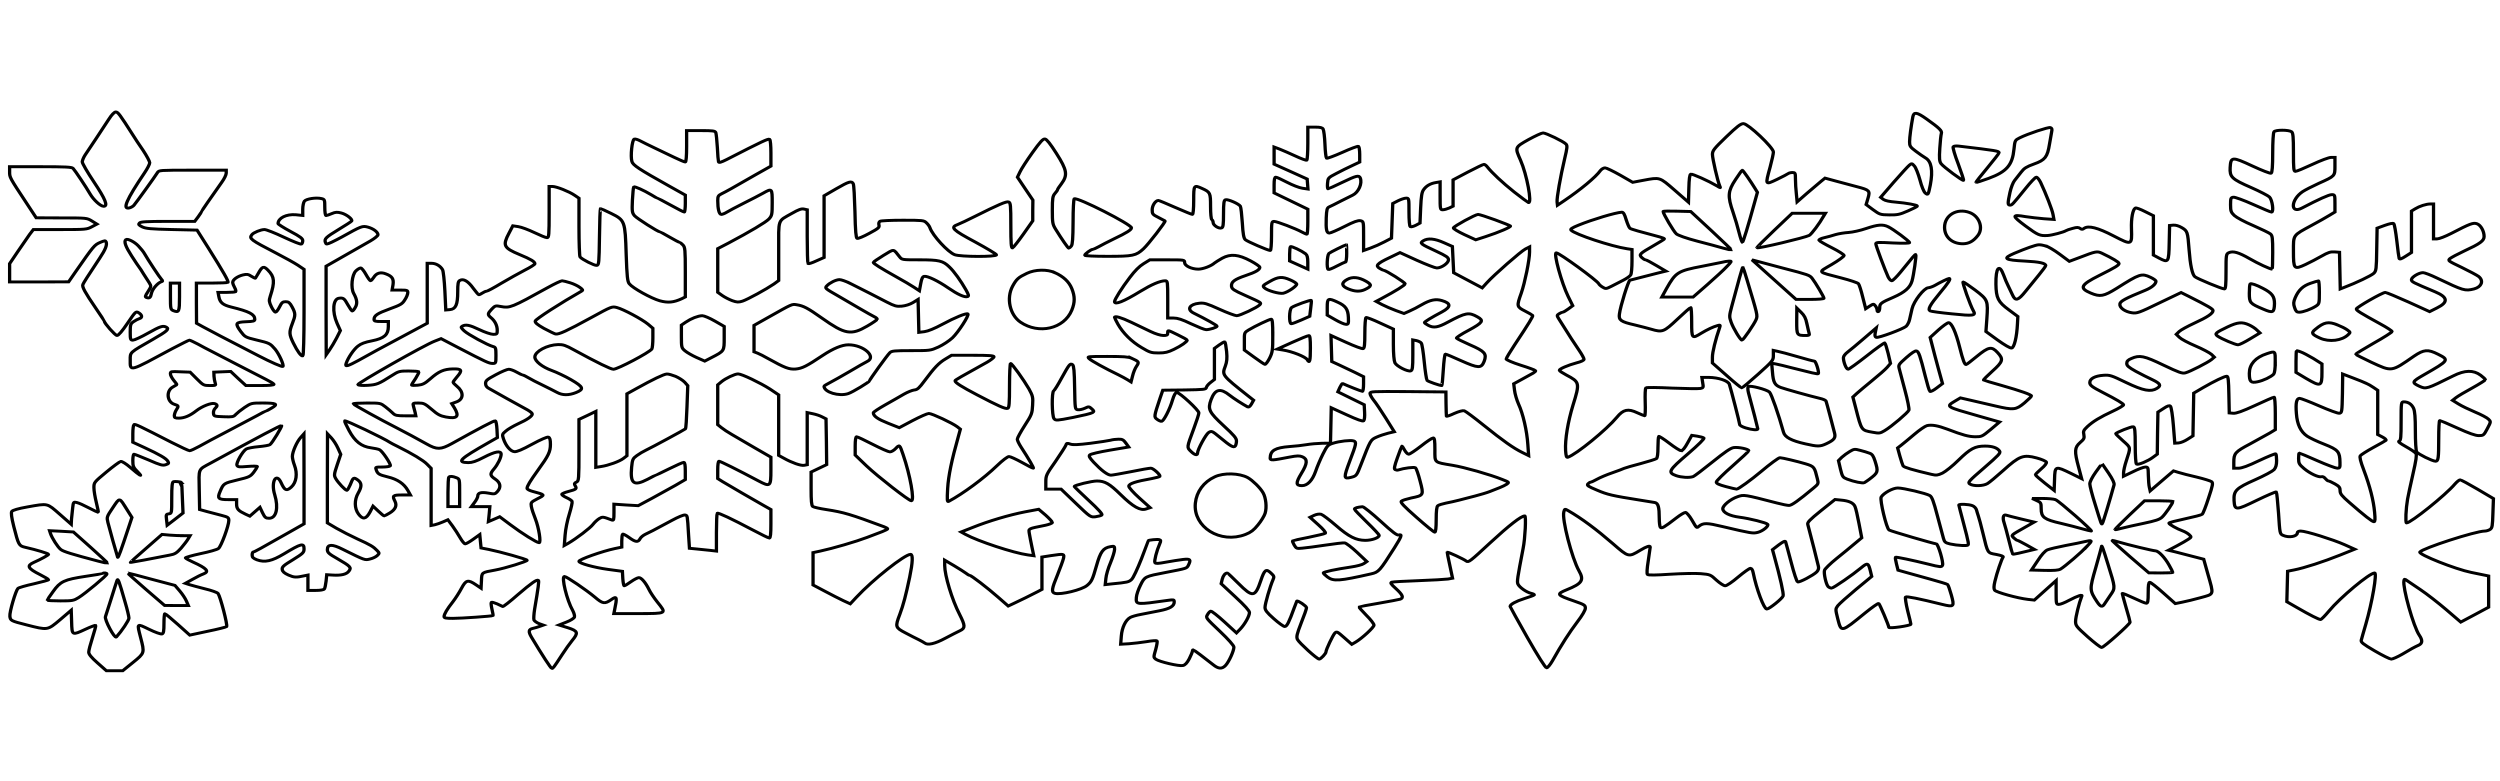 <?xml version="1.0" encoding="UTF-8" standalone="no"?>
<!-- Created with Inkscape (http://www.inkscape.org/) -->

<svg
   xmlns:dc="http://purl.org/dc/elements/1.1/"
   xmlns:cc="http://creativecommons.org/ns#"
   xmlns:rdf="http://www.w3.org/1999/02/22-rdf-syntax-ns#"
   xmlns:svg="http://www.w3.org/2000/svg"
   xmlns="http://www.w3.org/2000/svg"
   xmlns:sodipodi="http://sodipodi.sourceforge.net/DTD/sodipodi-0.dtd"
   xmlns:inkscape="http://www.inkscape.org/namespaces/inkscape"
   sodipodi:docname="001-floral.svg"
   inkscape:version="0.48.3.1 r9886"
   version="1.1"
   id="svg27345"
   height="1000"
   width="3200">
  <sodipodi:namedview
     id="base"
     pagecolor="#ffffff"
     bordercolor="#666666"
     borderopacity="1.0"
     inkscape:pageopacity="0.0"
     inkscape:pageshadow="2"
     inkscape:zoom="0.24828125"
     inkscape:cx="1684.6168"
     inkscape:cy="248.10763"
     inkscape:document-units="px"
     inkscape:current-layer="layer1"
     showgrid="false"
     inkscape:window-width="1600"
     inkscape:window-height="849"
     inkscape:window-x="0"
     inkscape:window-y="26"
     inkscape:window-maximized="1" />
  <defs
     id="defs27347">
    <inkscape:perspective
       id="perspective27353"
       inkscape:persp3d-origin="372.04724 : 350.78739 : 1"
       inkscape:vp_z="744.09448 : 526.18109 : 1"
       inkscape:vp_y="0 : 1000 : 0"
       inkscape:vp_x="0 : 526.18109 : 1"
       sodipodi:type="inkscape:persp3d" />
  </defs>
  <g
     transform="translate(0,-52.362)"
     id="layer1"
     inkscape:groupmode="layer"
     inkscape:label="Layer 1">
    <g
       id="g11367"
       transform="matrix(0.166,0,0,-0.149,12.314,910.91)"
       style="fill:none;stroke:#000000;stroke-width:25.416;stroke-miterlimit:4;stroke-opacity:1;stroke-dasharray:none">
      <path
         id="path11369"
         d="m 765,4738 c -20,-35 -65,-109 -98,-166 -34,-56 -72,-119 -84,-140 -12,-20 -22,-47 -23,-60 0,-13 41,-91 90,-173 89,-148 111,-209 75,-209 -24,0 -78,55 -105,107 -30,58 -115,200 -131,219 -9,11 -59,14 -250,14 l -239,0 0,-45 c 0,-47 -1,-46 130,-267 l 75,-127 195,-1 c 194,0 196,0 234,-26 l 39,-27 -39,-23 c -38,-23 -46,-24 -245,-24 l -206,0 -29,-42 c -15,-24 -56,-90 -91,-147 l -63,-104 0,-78 0,-79 228,0 227,1 54,87 c 139,222 145,230 188,251 36,17 42,18 47,5 9,-25 -4,-64 -49,-139 -97,-163 -124,-211 -130,-227 -8,-19 15,-66 101,-206 35,-57 64,-106 64,-109 0,-17 84,-123 98,-123 11,0 40,37 81,105 61,100 65,105 85,91 28,-18 32,-43 7,-51 -10,-3 -31,-15 -45,-26 -24,-18 -26,-27 -26,-90 0,-63 2,-69 21,-69 11,0 64,27 116,60 96,60 116,67 142,51 24,-16 6,-34 -105,-105 -182,-116 -174,-108 -174,-177 0,-101 -13,-105 326,99 67,39 126,72 130,72 5,0 35,-16 66,-34 31,-19 76,-46 100,-59 24,-13 115,-66 203,-117 88,-51 187,-108 220,-126 33,-18 61,-37 63,-43 2,-7 -32,-11 -106,-11 l -110,0 -59,60 -58,61 -65,-3 -65,-3 1,-35 c 1,-19 5,-45 9,-57 7,-22 5,-23 -41,-23 -47,0 -51,2 -100,57 l -52,58 -76,3 c -73,4 -76,3 -76,-18 0,-12 12,-37 26,-56 15,-19 25,-36 23,-37 -2,-2 -16,-11 -31,-20 -53,-33 -45,-128 12,-148 34,-12 35,-15 15,-49 -8,-14 -14,-35 -15,-47 0,-20 5,-23 35,-23 42,0 86,21 134,63 45,39 116,70 141,62 24,-8 25,-21 4,-42 -8,-9 -14,-27 -12,-42 3,-25 5,-26 78,-29 67,-3 77,-1 93,19 10,12 41,40 69,61 50,37 53,38 137,38 110,0 124,-9 72,-43 -22,-15 -43,-27 -46,-27 -3,0 -34,-17 -68,-39 -34,-21 -134,-80 -222,-131 -88,-51 -188,-110 -222,-132 -34,-21 -68,-38 -75,-38 -7,0 -69,32 -138,71 -252,144 -281,159 -291,154 -5,-4 -9,-39 -9,-79 l 0,-73 88,-45 c 117,-60 169,-94 182,-118 9,-17 7,-22 -16,-30 -23,-9 -41,-4 -131,40 -58,27 -109,50 -114,50 -5,0 -9,-25 -9,-55 0,-49 4,-59 38,-97 46,-53 16,-33 -59,40 -31,30 -63,52 -72,50 -8,-1 -59,-43 -111,-91 -95,-88 -96,-89 -96,-135 0,-26 9,-84 19,-129 10,-46 17,-83 14,-83 -2,0 -35,18 -72,39 -37,22 -79,43 -93,46 -25,7 -27,5 -32,-47 -3,-29 -7,-72 -9,-96 l -2,-44 -88,86 c -101,98 -88,95 -251,63 -71,-14 -112,-28 -119,-38 -7,-12 -3,-49 15,-130 37,-161 39,-166 90,-179 87,-22 178,-53 178,-60 0,-6 -56,-41 -113,-69 -58,-29 -48,-52 49,-106 35,-20 64,-39 64,-43 0,-4 -51,-19 -112,-35 C 126,732 70,714 64,707 47,688 -2,503 2,468 6,431 9,428 130,394 295,347 291,346 390,439 l 85,81 3,-100 c 3,-118 2,-118 108,-63 40,21 75,35 78,33 2,-3 -9,-50 -25,-105 -16,-55 -29,-111 -29,-125 0,-18 19,-45 68,-93 l 68,-67 63,0 63,0 79,71 c 91,82 90,81 59,214 -29,126 -32,123 65,71 47,-26 91,-43 100,-40 12,5 15,24 15,90 0,46 3,84 7,84 4,0 49,-41 100,-92 l 92,-92 138,33 c 76,17 142,36 146,40 10,10 -49,261 -66,285 -7,9 -52,27 -102,40 -49,14 -103,30 -120,36 l -30,11 55,34 c 30,19 67,40 83,46 50,21 29,48 -80,103 -28,14 -54,30 -57,35 -3,4 49,21 116,37 66,15 129,35 138,44 21,17 80,197 80,240 0,26 -5,30 -57,45 -32,9 -83,24 -113,33 l -55,17 -3,169 c -3,190 -11,170 88,230 386,235 543,327 547,322 6,-6 -72,-150 -90,-164 -6,-5 -46,-13 -87,-17 -41,-4 -84,-13 -95,-20 -28,-18 -80,-119 -72,-140 6,-15 17,-16 82,-10 41,4 75,3 75,-1 -1,-5 -13,-27 -28,-49 -26,-37 -35,-42 -126,-66 -104,-28 -107,-30 -132,-96 -25,-63 -16,-73 61,-73 l 65,0 0,-38 c 0,-42 13,-58 69,-87 l 33,-17 39,38 39,38 20,-47 c 18,-41 25,-47 51,-47 55,0 74,89 43,202 -31,110 11,197 49,104 28,-69 42,-75 79,-38 39,39 49,115 24,188 -9,26 -16,60 -16,75 0,39 35,128 65,164 l 24,30 1,-387 0,-386 -117,-74 c -224,-142 -267,-168 -275,-168 -4,0 -8,-11 -8,-26 0,-20 8,-28 37,-41 61,-25 115,-11 208,51 134,90 155,96 155,43 0,-31 -7,-39 -85,-93 -74,-50 -86,-62 -83,-84 2,-18 15,-31 48,-48 43,-21 59,-22 123,-6 l 27,6 0,-66 0,-66 59,0 c 37,0 63,5 68,13 4,6 10,37 13,67 l 5,55 44,-3 c 67,-5 109,6 127,34 21,31 13,41 -88,106 -68,43 -78,54 -78,79 0,47 37,48 117,3 177,-98 171,-95 212,-84 21,5 46,19 56,30 17,19 17,21 -1,42 -29,34 -51,49 -152,100 -51,26 -124,68 -162,92 l -70,46 0,382 1,383 29,-34 c 16,-19 39,-58 51,-88 l 22,-54 -27,-89 c -25,-84 -26,-91 -11,-120 18,-35 73,-100 85,-100 5,0 16,21 26,47 23,65 26,67 57,43 33,-26 34,-57 5,-113 -31,-59 -30,-133 2,-181 34,-50 58,-45 89,18 l 23,50 40,-42 c 22,-23 42,-42 46,-42 3,0 23,12 44,26 43,30 56,63 39,100 -22,48 -16,54 54,54 l 65,0 -19,38 c -30,59 -80,97 -155,117 -69,19 -79,26 -90,63 -7,21 -5,22 48,22 30,0 58,5 61,10 8,13 -61,127 -83,139 -9,5 -39,12 -65,16 -75,11 -125,55 -170,149 -21,43 -36,80 -34,83 8,7 303,-150 352,-187 6,-4 30,-19 55,-32 114,-63 201,-121 229,-154 l 31,-35 0,-245 0,-246 28,6 c 15,4 44,15 64,25 l 37,18 35,-52 c 18,-28 46,-75 60,-103 15,-29 32,-52 39,-52 6,0 35,18 62,40 l 50,40 5,-58 5,-57 60,-13 c 85,-19 295,-84 295,-93 0,-10 -167,-68 -246,-84 -107,-22 -103,-18 -106,-91 l -3,-65 -40,30 c -61,46 -76,42 -111,-31 -16,-34 -46,-86 -66,-115 -46,-65 -68,-107 -68,-128 0,-12 13,-15 68,-15 67,0 304,19 309,24 2,2 -2,27 -8,55 -6,29 -8,55 -5,58 4,4 23,-2 44,-12 20,-11 40,-21 44,-23 5,-2 57,43 116,101 107,102 148,134 159,123 6,-5 0,-58 -29,-247 -6,-42 -8,-84 -5,-93 4,-9 21,-23 39,-31 l 33,-13 -28,-11 c -15,-6 -39,-14 -52,-17 -34,-8 -37,-27 -11,-76 84,-156 149,-268 157,-268 9,0 13,5 80,120 24,41 58,95 76,119 50,67 46,83 -34,111 l -67,23 57,25 c 31,13 59,33 62,43 3,10 -3,35 -13,56 -45,87 -90,293 -64,293 16,0 170,-117 234,-177 62,-59 76,-61 127,-22 44,35 47,23 25,-93 l -5,-27 190,0 c 223,1 218,-2 145,100 -25,35 -54,83 -64,107 -27,61 -59,102 -78,102 -9,0 -37,-16 -61,-35 -24,-19 -47,-35 -52,-35 -4,0 -9,28 -11,62 l -3,62 -113,17 c -105,16 -222,52 -222,69 0,16 180,87 278,110 l 52,12 0,52 c 0,29 3,56 7,59 3,4 25,-9 49,-28 50,-41 70,-44 85,-11 6,13 25,30 42,39 32,16 49,26 206,120 44,27 88,47 98,45 20,-4 19,1 28,-169 l 7,-117 56,-6 c 32,-4 78,-9 105,-12 l 47,-6 0,159 c 0,88 3,162 6,166 8,7 112,-48 275,-144 64,-38 121,-69 127,-69 9,0 12,36 12,123 l 0,122 -48,30 c -71,44 -282,181 -325,210 l -37,26 0,75 c 0,45 4,74 10,74 10,0 144,-74 304,-169 92,-54 96,-50 96,93 l 0,111 -123,79 c -67,44 -147,95 -177,115 -30,19 -67,46 -82,60 l -28,25 0,171 0,171 28,26 c 32,30 104,68 129,68 28,0 172,-77 246,-130 l 67,-50 0,-260 0,-260 38,-23 c 63,-40 135,-68 159,-62 l 23,5 0,224 0,224 43,-10 c 23,-5 56,-17 72,-27 l 30,-17 3,-196 2,-197 -60,-32 -60,-32 0,-142 c 0,-107 3,-145 13,-154 8,-6 54,-18 103,-26 138,-24 186,-40 447,-148 15,-6 27,-14 27,-18 0,-3 -19,-14 -42,-24 -24,-10 -77,-33 -118,-50 -79,-34 -266,-95 -360,-117 l -55,-13 0,-139 0,-139 90,-53 c 50,-30 114,-66 144,-82 l 53,-27 46,55 c 129,154 374,370 419,370 19,0 17,-68 -7,-196 -29,-154 -49,-239 -76,-319 -37,-108 -35,-114 44,-160 37,-22 83,-48 102,-58 19,-11 39,-23 45,-28 23,-22 79,-8 159,40 45,26 96,56 114,65 42,22 41,43 -3,140 -58,124 -115,335 -115,421 l 0,45 72,-47 c 40,-27 82,-56 92,-65 11,-10 23,-18 28,-18 12,0 135,-105 220,-188 l 78,-76 42,22 c 48,24 135,73 186,102 l 32,19 0,139 0,139 69,12 c 105,17 104,17 97,-24 -4,-19 -25,-82 -46,-141 -45,-121 -49,-150 -20,-159 45,-14 208,30 248,68 35,32 42,50 73,171 30,119 51,151 107,162 30,6 32,5 32,-24 0,-16 -14,-67 -31,-113 -18,-46 -34,-108 -36,-136 l -5,-53 49,6 c 123,13 133,16 154,38 13,13 45,90 76,177 29,85 53,155 53,156 0,6 72,14 85,9 12,-4 13,-11 4,-33 -25,-63 -45,-153 -38,-164 6,-10 24,-9 86,4 43,9 102,19 131,23 57,7 63,0 41,-50 -13,-27 -9,-26 -172,-61 -164,-35 -164,-35 -197,-109 -16,-35 -31,-83 -32,-106 -4,-64 -3,-64 245,-25 43,7 47,6 47,-13 0,-37 -32,-59 -115,-77 -44,-9 -108,-23 -142,-31 -35,-7 -71,-19 -82,-26 -36,-22 -64,-87 -69,-160 l -5,-70 64,4 c 35,3 96,11 136,18 40,8 76,11 80,6 4,-4 -1,-37 -10,-74 -17,-65 -17,-67 1,-83 27,-22 180,-62 209,-54 17,4 32,22 49,58 13,29 24,58 24,65 0,6 3,12 6,12 5,0 91,-72 154,-128 41,-37 68,-39 96,-6 27,33 64,125 64,157 -1,14 -40,64 -109,137 -107,113 -109,115 -95,141 7,15 19,29 25,31 7,2 54,-39 106,-92 l 93,-95 28,32 c 36,42 72,113 72,143 0,15 -35,59 -109,135 l -109,113 8,38 c 7,32 24,55 40,53 3,0 41,-40 85,-89 110,-123 129,-120 173,26 28,92 40,103 77,64 25,-26 27,-32 17,-57 -23,-58 -62,-208 -62,-238 0,-24 13,-44 68,-98 37,-37 75,-67 84,-67 17,0 33,37 73,160 10,30 19,56 20,58 7,9 75,-43 75,-56 0,-10 -18,-68 -41,-131 -34,-98 -38,-119 -29,-142 13,-29 151,-169 168,-169 12,0 52,48 52,62 0,19 53,143 68,161 15,17 19,14 73,-39 l 58,-57 28,18 c 52,34 143,128 143,147 0,11 -27,50 -60,86 -32,36 -57,68 -55,70 2,2 70,17 152,32 81,16 156,31 166,35 28,12 19,37 -33,90 -41,41 -46,51 -32,56 9,3 103,9 207,13 105,4 206,11 226,14 l 35,7 -21,110 c -12,61 -21,111 -20,113 4,5 128,-59 147,-76 17,-14 30,-2 183,156 148,152 240,232 268,232 11,0 3,-193 -13,-280 -44,-255 -48,-284 -40,-305 11,-28 66,-71 102,-80 16,-4 26,-10 24,-14 -2,-3 -36,-17 -76,-31 -66,-23 -111,-51 -110,-68 1,-4 60,-124 133,-267 81,-158 139,-260 148,-260 8,0 28,27 45,60 72,143 132,246 191,333 40,58 63,103 63,120 0,25 -7,30 -87,61 -135,52 -139,59 -56,97 118,53 135,82 94,162 -55,109 -133,445 -117,507 7,27 7,27 34,10 102,-65 220,-163 344,-283 122,-118 120,-118 211,-57 51,34 77,43 77,27 0,-5 -7,-57 -15,-117 -10,-70 -12,-112 -6,-118 7,-7 68,-6 173,2 90,6 196,9 237,5 73,-7 76,-8 122,-56 26,-26 56,-48 67,-48 12,0 55,32 100,75 44,41 87,75 95,75 9,0 17,-14 21,-38 25,-139 83,-312 105,-312 19,0 121,91 126,113 5,20 -22,155 -68,340 l -14,57 48,41 c 34,28 50,37 53,27 2,-7 22,-87 43,-177 21,-90 43,-166 50,-168 14,-6 121,57 147,86 12,14 17,29 13,48 -4,23 -59,265 -82,360 -4,18 14,39 102,118 l 108,96 45,-5 c 63,-6 97,-24 109,-55 6,-14 20,-81 31,-147 l 21,-122 -53,-49 c -29,-28 -93,-86 -141,-129 -48,-43 -90,-89 -93,-101 -7,-26 12,-121 28,-140 6,-7 18,-13 27,-13 14,0 165,116 226,173 52,48 57,46 74,-31 l 9,-42 -122,-112 c -66,-61 -129,-124 -140,-140 -18,-28 -18,-30 0,-111 28,-120 23,-121 213,51 51,46 97,82 103,80 7,-3 77,-187 78,-205 0,-13 170,14 170,27 0,4 -11,56 -25,116 -13,60 -20,113 -16,117 8,8 101,-13 282,-63 92,-25 96,-20 71,80 -11,45 -24,86 -29,91 -4,4 -62,24 -128,44 -66,20 -150,46 -187,58 l -67,21 -12,53 c -7,29 -10,55 -8,58 5,4 130,-25 249,-58 99,-28 107,-28 114,-10 9,22 -34,183 -48,183 -15,0 -348,108 -364,119 -20,12 -73,260 -61,283 19,35 90,78 128,78 44,0 218,-46 247,-65 16,-10 29,-48 58,-172 21,-87 42,-175 47,-195 8,-33 15,-39 52,-49 23,-6 65,-12 92,-13 50,-1 50,-1 47,29 -2,17 -19,93 -38,171 -18,77 -34,143 -34,147 0,11 77,8 105,-5 14,-6 28,-23 31,-37 3,-14 10,-37 14,-51 5,-14 21,-81 36,-150 38,-175 33,-167 103,-181 40,-9 57,-16 52,-23 -11,-15 -48,-136 -63,-208 -9,-42 -9,-64 -2,-76 12,-18 177,-69 257,-79 l 49,-6 84,84 84,84 0,-103 c 0,-97 1,-102 21,-102 12,0 46,15 77,34 32,19 68,37 81,41 20,6 23,4 17,-10 -18,-49 -46,-174 -46,-210 0,-38 6,-46 93,-133 51,-50 99,-92 108,-92 17,0 219,201 219,217 0,6 -13,62 -30,124 -16,63 -30,118 -30,122 0,5 38,-12 85,-37 47,-25 92,-46 100,-46 12,0 15,16 15,90 0,65 3,90 12,90 7,0 54,-41 105,-92 l 92,-91 53,12 c 29,6 94,24 143,39 106,33 102,18 55,203 l -32,127 -87,25 c -47,14 -108,32 -135,39 l -50,13 65,38 c 35,21 75,46 89,57 24,18 24,19 7,38 -10,11 -33,26 -50,33 -43,17 -107,57 -107,67 0,5 55,21 123,37 67,16 127,33 133,39 7,6 29,69 49,139 33,110 36,130 24,141 -8,7 -60,25 -116,40 -55,14 -118,32 -140,40 l -38,13 -90,-86 -90,-86 -6,30 c -4,17 -7,63 -8,103 -1,68 -2,72 -23,72 -13,0 -56,-18 -95,-40 l -73,-39 0,29 c 0,17 9,63 21,103 35,121 37,110 -25,172 -31,31 -56,58 -56,61 0,10 124,65 136,60 11,-4 14,-37 14,-160 0,-91 4,-157 10,-161 14,-8 88,26 127,59 l 33,27 2,181 3,180 43,31 c 31,23 45,28 53,20 7,-7 17,-80 23,-165 l 11,-153 29,2 c 17,1 48,16 70,32 l 41,29 3,183 3,184 72,47 c 87,56 165,98 183,98 11,0 14,-35 16,-157 l 3,-158 31,-3 c 23,-2 68,16 168,67 75,39 141,71 147,71 5,0 9,-58 9,-140 l 0,-139 -43,-29 c -23,-15 -91,-57 -151,-93 -117,-69 -126,-81 -126,-160 l 0,-49 36,0 c 26,0 73,19 159,65 67,35 125,62 129,58 3,-3 6,-30 6,-58 0,-37 -6,-60 -20,-78 -11,-13 -76,-52 -145,-86 -148,-73 -167,-94 -163,-180 5,-85 13,-85 177,4 78,42 145,74 149,71 3,-4 11,-87 17,-184 10,-174 10,-177 35,-189 45,-23 110,-10 110,22 0,9 10,15 26,15 40,0 250,-73 338,-117 l 78,-39 -114,-51 c -123,-55 -274,-110 -353,-127 l -50,-11 -3,-131 -3,-131 78,-50 c 99,-64 169,-103 182,-103 6,0 35,33 65,73 86,116 313,327 352,327 20,0 -19,-252 -68,-440 -17,-63 -32,-125 -35,-137 -4,-18 11,-32 103,-92 60,-39 118,-71 128,-71 11,0 49,19 85,42 69,46 92,60 129,79 27,15 28,42 3,83 -45,72 -131,413 -119,470 3,15 5,16 23,1 11,-8 58,-44 105,-79 47,-35 136,-112 198,-171 l 112,-107 108,64 107,64 0,134 0,134 -30,7 c -16,4 -64,14 -105,24 -120,27 -408,154 -395,175 20,32 430,180 500,180 12,0 30,6 41,14 17,13 19,29 22,140 l 4,125 -123,81 c -67,44 -127,80 -134,80 -7,0 -25,-17 -41,-37 -69,-92 -339,-333 -372,-333 -10,0 -5,123 8,205 4,28 23,123 41,213 25,122 31,166 23,179 -6,10 -41,36 -78,59 -46,29 -62,43 -51,47 13,5 15,32 15,172 0,160 1,165 21,165 33,0 60,-19 75,-55 10,-25 14,-79 14,-195 0,-89 4,-170 10,-180 10,-18 122,-80 146,-80 21,0 24,27 24,191 0,87 3,159 8,159 4,0 65,-29 136,-65 89,-45 139,-65 165,-65 36,0 39,3 66,60 28,59 28,60 9,81 -10,12 -57,40 -103,61 -47,22 -105,53 -129,70 l -45,31 26,23 c 15,13 72,51 127,84 55,34 100,66 100,70 0,5 -17,22 -37,39 -56,46 -122,44 -211,-6 -206,-114 -209,-115 -261,-89 -61,32 -58,39 36,99 193,123 196,127 108,176 -78,44 -109,41 -185,-16 -177,-137 -169,-135 -329,-53 -67,35 -121,66 -121,69 0,4 63,47 140,96 77,48 140,93 140,99 0,6 -41,36 -91,66 -152,93 -184,115 -184,128 0,14 201,142 223,142 8,0 88,-37 178,-82 l 164,-83 57,32 c 89,49 84,92 -14,138 -175,82 -183,86 -183,105 0,21 57,60 89,60 12,0 61,-21 109,-47 205,-109 214,-112 284,-93 59,17 77,70 36,107 -13,11 -72,46 -131,78 -105,56 -108,58 -90,76 10,9 58,38 108,64 125,64 155,89 155,126 0,46 -26,98 -55,109 -29,11 -51,2 -200,-84 -44,-25 -92,-46 -107,-46 l -28,0 0,150 0,150 -24,0 c -32,0 -85,-19 -118,-42 l -28,-19 0,-178 0,-178 -45,-32 c -32,-23 -46,-29 -50,-19 -2,7 -11,75 -18,151 -8,76 -18,142 -24,148 -6,6 -31,0 -69,-15 l -59,-24 -3,-183 c -2,-170 -4,-185 -23,-205 -19,-20 -137,-83 -226,-120 l -32,-14 -3,157 -3,158 -38,3 c -31,3 -51,-5 -100,-36 -34,-22 -90,-54 -124,-72 -89,-46 -93,-41 -93,114 0,144 -7,133 140,222 52,31 114,70 137,86 l 43,29 0,74 c 0,73 -1,75 -25,75 -21,0 -99,-39 -231,-116 -91,-52 -84,74 7,142 19,14 75,46 124,71 126,63 125,62 125,150 l 0,73 -30,0 c -16,0 -79,-26 -144,-60 -63,-33 -122,-60 -131,-60 -13,0 -15,23 -15,164 0,130 -3,166 -14,176 -22,18 -125,18 -136,0 -6,-8 -10,-90 -10,-182 0,-116 -4,-169 -12,-174 -6,-4 -71,24 -144,62 -158,82 -167,81 -172,-13 -4,-82 12,-99 162,-172 67,-33 131,-70 141,-81 22,-24 35,-130 16,-130 -6,0 -70,30 -142,66 -72,36 -141,64 -152,62 -20,-3 -22,-9 -22,-65 0,-55 4,-65 29,-92 16,-17 81,-56 145,-86 64,-31 124,-64 133,-72 16,-14 18,-36 18,-160 0,-78 -2,-143 -4,-143 -16,0 -109,48 -174,90 -86,55 -128,68 -161,51 -20,-11 -21,-19 -21,-161 0,-113 -3,-150 -12,-150 -20,0 -208,87 -228,105 -20,18 -36,99 -45,235 -10,150 -13,158 -55,186 -24,16 -49,24 -67,22 l -28,-3 -3,-148 c -3,-170 -6,-174 -77,-133 l -45,27 0,169 0,169 -65,36 c -35,20 -69,34 -74,30 -20,-12 -33,-89 -30,-179 4,-142 4,-142 -137,-61 -124,72 -196,92 -229,65 -12,-10 -18,-10 -30,0 -13,10 -24,11 -58,0 -23,-6 -46,-16 -52,-20 -16,-12 -107,-39 -140,-41 -61,-4 -75,3 -170,81 -109,90 -109,102 0,81 34,-6 98,-14 140,-18 l 78,-6 -7,43 c -6,40 -55,179 -96,276 -11,24 -25,44 -33,44 -7,0 -44,-43 -82,-96 -104,-143 -105,-144 -121,-144 -18,0 -18,16 0,109 8,41 24,87 36,103 12,16 34,48 50,71 23,34 42,47 99,70 86,34 104,60 120,172 7,44 14,92 17,108 4,19 1,29 -10,33 -15,6 -174,-53 -237,-88 -36,-20 -37,-22 -44,-97 -12,-137 -56,-194 -195,-251 -52,-21 -96,-37 -98,-35 -2,2 37,58 87,124 50,67 91,126 91,131 0,15 -23,19 -311,57 -21,3 -40,0 -43,-6 -4,-6 13,-72 39,-147 25,-75 44,-139 41,-141 -7,-7 -154,115 -173,143 -13,20 -15,44 -10,132 3,59 9,116 12,127 7,23 -14,46 -114,125 -76,60 -98,63 -106,18 -13,-78 -25,-176 -25,-214 0,-37 5,-45 48,-81 26,-22 59,-47 74,-57 47,-30 59,-108 38,-232 -16,-88 -17,-90 -39,-70 -11,10 -28,56 -41,112 -13,52 -32,107 -43,120 -19,24 -20,24 -39,7 -11,-10 -65,-76 -121,-147 l -100,-129 21,-18 c 14,-11 48,-19 94,-23 84,-8 168,-25 168,-34 0,-4 -33,-23 -73,-42 -63,-31 -81,-35 -144,-34 -69,1 -73,3 -125,45 l -53,44 14,53 c 18,66 12,72 -84,100 -38,11 -110,32 -158,47 l -89,27 -31,-28 c -18,-16 -66,-62 -108,-102 l -76,-74 -6,69 c -4,37 -7,94 -7,126 0,53 -2,57 -23,57 -13,0 -27,-4 -33,-9 -5,-5 -44,-27 -86,-50 -93,-49 -92,-52 -53,107 14,57 25,115 25,128 0,39 -195,244 -231,244 -21,0 -49,-24 -133,-114 -95,-102 -106,-118 -106,-151 0,-35 40,-229 56,-270 8,-20 8,-20 -21,0 -65,43 -190,105 -202,101 -9,-4 -13,-40 -15,-123 l -3,-118 -106,103 c -119,115 -112,112 -243,85 l -81,-17 -97,62 c -54,34 -106,62 -116,62 -11,0 -26,-10 -35,-22 -37,-58 -156,-167 -280,-260 l -52,-39 -3,29 c -3,33 25,213 59,374 19,88 21,109 10,122 -19,23 -155,96 -177,96 -11,0 -61,-26 -112,-57 -107,-67 -106,-66 -62,-177 49,-123 91,-375 61,-364 -5,2 -55,43 -110,91 -90,80 -171,164 -209,218 -7,10 -18,19 -24,19 -6,0 -62,-30 -124,-66 l -114,-67 0,-113 0,-113 -30,-16 c -16,-8 -38,-15 -50,-15 -19,0 -20,6 -20,120 l 0,120 -32,-6 c -43,-8 -74,-28 -95,-61 -14,-21 -19,-56 -23,-157 l -5,-130 -32,-19 c -18,-10 -37,-16 -43,-12 -6,4 -10,55 -10,126 0,117 0,119 -22,119 -13,0 -41,-11 -63,-23 l -40,-23 -5,-149 -5,-149 -55,-32 c -30,-18 -79,-42 -107,-53 l -53,-21 0,125 c 0,124 0,125 -24,131 -19,4 -50,-8 -124,-50 -55,-31 -107,-56 -116,-56 -22,0 -27,31 -24,130 3,73 6,86 23,95 11,5 52,28 90,50 39,22 79,44 90,50 46,24 77,102 59,149 -10,25 -29,20 -139,-39 -56,-30 -105,-55 -109,-55 -4,0 -6,21 -4,47 3,46 4,48 68,85 36,21 91,52 123,68 l 57,30 0,65 c 0,35 -4,66 -9,70 -6,3 -62,-20 -125,-52 -63,-31 -118,-54 -122,-50 -4,4 -10,58 -12,120 -2,61 -9,120 -14,130 -7,13 -21,17 -63,17 l -55,0 0,-139 c 0,-77 -4,-142 -8,-145 -5,-3 -44,13 -88,36 -43,22 -98,49 -121,59 l -43,18 0,-73 0,-74 128,-64 127,-64 3,-43 3,-43 -43,7 c -24,4 -77,27 -118,51 -41,24 -80,44 -87,44 -9,0 -13,-19 -13,-67 l 0,-68 130,-70 130,-70 0,-107 c 0,-60 -3,-108 -7,-108 -5,0 -22,9 -39,19 -49,30 -193,91 -214,91 -19,0 -20,-8 -20,-125 0,-69 -4,-125 -9,-125 -17,0 -177,77 -193,93 -12,13 -18,47 -23,144 -4,70 -11,135 -15,143 -11,21 -97,63 -115,56 -12,-4 -15,-29 -15,-121 0,-94 -3,-117 -15,-121 -21,-9 -65,23 -65,46 0,10 -5,22 -10,25 -6,4 -10,53 -10,114 0,118 -2,122 -67,155 -62,31 -63,29 -63,-104 0,-71 -4,-120 -10,-120 -5,0 -64,27 -132,60 -67,33 -125,60 -130,60 -22,0 -48,-42 -48,-80 0,-36 3,-41 48,-66 26,-15 49,-29 51,-30 7,-6 -129,-201 -166,-239 -58,-60 -81,-65 -278,-65 -101,0 -175,4 -175,9 0,11 48,51 62,51 4,0 25,10 46,23 20,13 73,43 117,67 100,53 135,78 135,95 0,29 -416,265 -441,249 -5,-3 -9,-92 -9,-197 -1,-144 -4,-196 -14,-209 -7,-10 -16,-18 -19,-18 -6,0 -55,79 -101,162 -24,43 -26,56 -26,165 0,102 3,121 20,143 11,14 20,28 20,32 0,4 13,27 30,51 50,75 44,117 -39,262 -47,82 -74,121 -88,123 -15,2 -36,-23 -97,-118 -43,-67 -86,-141 -96,-166 l -19,-44 59,-98 60,-99 -1,-89 0,-89 -72,-114 c -40,-63 -78,-116 -84,-119 -10,-3 -13,40 -13,192 0,175 -2,197 -17,203 -17,7 -79,-23 -262,-125 -53,-30 -111,-60 -129,-68 -62,-25 -43,-46 135,-152 89,-54 162,-103 162,-109 1,-19 -278,-18 -322,1 -52,22 -170,164 -191,232 -3,11 -15,30 -27,42 -19,21 -28,22 -182,22 -89,0 -168,-4 -176,-9 -8,-6 -11,-18 -8,-32 5,-21 -3,-29 -75,-72 -44,-27 -86,-46 -93,-43 -9,3 -14,61 -17,228 -3,123 -8,231 -13,241 -12,28 -34,20 -132,-43 l -93,-60 0,-265 0,-265 -59,-29 c -32,-17 -61,-27 -65,-24 -3,4 -6,109 -6,234 l 0,229 -25,6 c -19,5 -41,-4 -93,-37 -113,-72 -102,-38 -102,-325 l 0,-252 -37,-30 c -59,-45 -202,-132 -242,-147 -31,-11 -43,-10 -79,4 -24,10 -59,30 -78,45 l -34,27 0,188 0,187 83,48 c 166,98 287,178 312,207 23,29 25,37 25,140 0,124 -1,125 -71,81 -24,-15 -91,-54 -149,-86 -58,-33 -117,-67 -132,-78 -14,-10 -33,-18 -41,-18 -16,0 -27,47 -27,118 0,38 4,45 31,60 33,18 74,43 261,163 l 118,74 0,112 c 0,64 -4,114 -10,118 -11,7 -50,-13 -332,-174 -43,-24 -59,-29 -62,-19 -2,7 -7,63 -9,123 -3,61 -9,118 -12,128 -6,15 -22,17 -116,17 l -109,0 0,-135 c 0,-87 -4,-135 -10,-135 -6,0 -44,18 -85,40 -41,22 -110,59 -152,81 -43,23 -93,50 -111,61 -18,11 -39,18 -46,15 -17,-7 -30,-148 -18,-192 8,-32 51,-64 290,-213 l 122,-76 0,-73 c 0,-40 -4,-73 -8,-73 -4,0 -52,27 -105,60 -54,33 -100,60 -103,60 -3,0 -24,13 -47,29 -57,38 -128,74 -135,67 -3,-4 -7,-55 -10,-114 -4,-97 -2,-109 17,-134 19,-23 180,-138 195,-138 3,0 37,-20 75,-45 38,-25 73,-45 77,-45 3,0 15,-10 25,-22 17,-19 19,-40 19,-234 l 0,-213 -27,-15 c -64,-33 -107,-37 -170,-18 -66,21 -209,109 -235,146 -14,19 -18,60 -24,252 -8,288 -10,294 -117,353 -41,22 -77,41 -81,41 -3,0 -7,-109 -8,-242 -3,-224 -4,-243 -21,-246 -17,-3 -114,51 -129,73 -4,5 -8,121 -8,257 l 0,247 -33,25 c -43,33 -141,76 -172,76 l -25,0 0,-220 c 0,-198 -2,-220 -16,-220 -10,0 -53,20 -98,44 -45,24 -100,47 -124,51 l -42,7 -30,-64 c -50,-105 -41,-126 82,-183 87,-40 118,-61 118,-79 0,-6 -35,-31 -78,-55 -42,-24 -123,-75 -180,-112 -56,-38 -108,-69 -115,-69 -6,0 -21,-7 -31,-15 -11,-8 -23,-15 -28,-15 -4,0 -23,25 -43,55 -39,61 -76,86 -103,68 -14,-8 -17,-27 -17,-99 0,-109 -15,-148 -61,-152 l -31,-3 -7,163 c -4,89 -12,172 -18,183 -17,33 -51,55 -85,55 l -33,0 0,-258 0,-257 -92,-55 c -266,-158 -380,-227 -441,-266 -32,-20 -68,-39 -79,-42 -17,-4 -19,-2 -13,19 14,47 59,121 91,148 22,20 55,34 108,45 94,21 126,52 126,122 l 0,44 -55,0 c -46,0 -55,3 -55,18 0,33 24,51 120,90 84,34 98,43 117,78 13,21 23,49 23,62 0,20 -4,22 -61,22 l -60,0 7,45 c 7,52 -6,74 -57,95 -39,17 -71,6 -91,-30 -9,-16 -21,-30 -25,-30 -5,0 -21,25 -36,55 -15,30 -33,55 -40,55 -7,0 -24,-11 -37,-25 -31,-33 -41,-146 -17,-194 26,-52 30,-87 12,-120 -8,-17 -19,-31 -23,-31 -4,0 -20,25 -35,55 -26,53 -34,60 -67,55 -47,-5 -55,-116 -15,-216 l 25,-62 -29,-64 c -16,-34 -41,-81 -55,-103 l -25,-40 -1,380 0,380 33,21 c 48,31 244,156 310,197 31,20 57,44 57,52 0,23 -35,53 -78,66 -42,12 -48,10 -202,-86 -20,-12 -54,-32 -77,-44 -40,-20 -42,-20 -48,-2 -10,31 2,44 101,111 52,35 98,68 101,73 9,15 -39,57 -79,69 -32,9 -45,9 -74,-5 -19,-9 -39,-17 -44,-17 -6,0 -10,31 -10,70 0,66 -1,70 -26,76 -41,11 -116,-2 -131,-22 -7,-10 -13,-41 -13,-70 l 0,-53 -53,6 c -73,7 -137,-28 -137,-76 0,-5 43,-36 95,-67 76,-45 95,-61 95,-80 0,-12 -5,-26 -10,-29 -6,-4 -66,23 -135,59 -68,36 -136,66 -150,66 -28,0 -85,-26 -97,-44 -23,-34 -13,-43 186,-158 66,-38 142,-85 168,-104 l 48,-36 0,-368 c 0,-215 -4,-371 -9,-375 -12,-7 -41,36 -74,111 -32,74 -33,92 -7,167 25,71 25,86 -2,142 -18,37 -27,45 -50,45 -23,0 -30,-7 -47,-45 -11,-25 -25,-45 -31,-45 -6,0 -21,21 -32,47 -18,42 -19,53 -9,88 37,126 34,169 -18,227 -32,36 -43,33 -72,-25 -12,-23 -23,-44 -24,-45 -2,-2 -16,6 -32,17 -24,18 -33,19 -64,11 -43,-12 -79,-41 -79,-64 0,-9 7,-30 15,-45 8,-16 11,-31 8,-35 -4,-3 -35,-6 -71,-6 l -65,0 6,-36 c 8,-51 31,-72 96,-90 139,-38 181,-62 181,-105 0,-15 -10,-19 -67,-21 -82,-4 -87,-14 -41,-84 32,-47 36,-50 118,-72 106,-28 108,-30 147,-80 30,-40 70,-138 60,-148 -6,-6 -92,36 -187,91 -36,21 -94,55 -130,75 -87,49 -244,141 -302,176 l -47,29 -1,173 0,172 118,0 c 65,0 121,3 125,6 7,8 -34,88 -150,294 l -88,155 -195,5 c -163,4 -200,8 -228,23 -27,15 -31,21 -21,33 9,11 51,14 219,14 l 207,0 27,40 c 14,22 26,42 26,45 0,4 73,122 156,252 19,29 34,64 34,78 l 0,25 -260,0 c -257,0 -259,0 -271,-22 -15,-28 -163,-257 -181,-280 -7,-9 -23,-19 -34,-22 -58,-17 -24,70 116,301 22,36 40,75 40,87 0,11 -23,59 -51,106 -29,47 -64,105 -78,131 -103,180 -116,199 -133,199 -10,0 -31,-23 -53,-62 z m 12635,-495 c 19,-31 45,-74 56,-95 l 21,-38 -23,-92 c -49,-198 -87,-338 -93,-338 -3,0 -15,37 -25,82 -10,46 -31,125 -47,177 -43,138 -40,181 19,280 26,44 49,80 52,81 3,0 21,-26 40,-57 z m -278,-462 c 87,-90 157,-165 156,-167 -2,-1 -30,6 -63,16 -33,11 -123,38 -200,60 -86,25 -149,50 -163,63 -20,19 -102,173 -102,192 0,4 48,5 106,3 l 107,-3 159,-164 z m 1992,155 c 74,-31 107,-132 64,-195 -34,-50 -69,-72 -115,-73 -84,-1 -143,57 -143,141 0,105 96,168 194,127 z m -2649,-61 c 10,-36 23,-69 29,-74 9,-8 79,-30 229,-74 20,-6 37,-14 37,-17 0,-3 -38,-29 -85,-59 -106,-68 -113,-75 -90,-101 10,-11 23,-20 29,-20 6,0 44,-22 84,-49 l 73,-48 -63,-17 c -54,-15 -178,-50 -214,-61 -12,-3 -74,-224 -81,-290 -7,-53 10,-67 117,-94 47,-13 104,-29 128,-37 87,-29 97,-24 202,86 52,55 98,100 103,100 4,0 7,-56 7,-125 0,-143 2,-145 73,-96 48,32 91,55 126,66 22,7 23,5 17,-16 -33,-107 -56,-212 -56,-255 l 0,-50 109,-107 c 59,-59 112,-107 117,-107 5,0 62,53 127,118 113,113 117,119 117,160 l 0,44 33,-8 c 17,-3 86,-24 151,-45 66,-22 125,-39 132,-39 12,0 39,-98 30,-108 -5,-5 -55,8 -206,51 -47,14 -100,28 -119,32 l -34,7 6,-75 c 6,-90 18,-114 63,-133 34,-14 219,-72 302,-94 24,-6 45,-16 48,-23 2,-7 16,-61 30,-122 14,-60 30,-127 35,-149 11,-45 0,-63 -63,-96 -48,-25 -66,-25 -161,-1 -108,27 -159,57 -169,101 -37,149 -93,328 -108,344 -22,22 -150,60 -163,47 -5,-5 -5,-27 1,-53 31,-127 72,-304 72,-310 0,-13 -44,-9 -93,8 -27,9 -47,22 -47,30 0,15 -65,295 -79,344 -9,31 -84,59 -159,60 l -53,0 6,-45 c 7,-41 5,-45 -17,-50 -13,-3 -111,-2 -218,3 -107,6 -199,7 -203,2 -5,-4 -7,-60 -5,-124 2,-64 0,-116 -4,-116 -3,0 -29,12 -57,26 -72,38 -108,29 -158,-39 -77,-104 -311,-318 -378,-343 -10,-4 -14,10 -17,58 -5,94 18,247 57,389 54,193 52,199 -52,260 -29,17 -53,35 -53,40 0,12 66,44 133,64 36,10 57,22 57,31 0,8 -17,43 -38,77 -34,54 -74,124 -154,266 -18,32 -18,34 -1,47 10,7 23,14 28,14 6,0 26,13 44,28 l 34,28 -35,79 c -51,116 -115,375 -92,375 23,0 317,-238 328,-266 3,-7 16,-20 30,-29 23,-16 27,-15 68,8 24,14 64,37 91,52 26,15 52,35 57,45 6,10 10,64 10,119 l 0,100 -37,6 c -121,20 -403,124 -433,160 -7,9 7,20 58,43 108,49 285,108 333,111 12,1 22,-17 34,-64 z m 1524,33 c -33,-66 -94,-156 -112,-168 -32,-19 -395,-116 -404,-106 -2,2 58,70 134,150 l 138,146 128,0 128,0 -12,-22 z m -2536,-34 c 62,-25 115,-49 119,-53 9,-8 -87,-54 -192,-92 l -75,-27 -88,45 c -48,25 -86,51 -84,57 5,16 168,115 190,116 10,0 68,-21 130,-46 z m 3031,-59 c 40,-21 166,-125 166,-137 0,-6 -47,-7 -130,-3 -113,7 -130,6 -130,-8 0,-15 70,-223 95,-284 8,-18 20,-33 28,-33 7,0 38,34 68,75 95,131 113,155 117,150 6,-6 -16,-177 -29,-227 -15,-57 -56,-97 -142,-139 -98,-47 -107,-55 -107,-90 0,-15 -4,-31 -10,-34 -5,-3 -10,2 -10,12 0,11 -6,28 -14,38 -13,18 -14,18 -44,-3 l -30,-22 -23,100 c -12,56 -27,107 -33,115 -6,8 -65,30 -131,49 -192,56 -185,44 -75,116 52,34 95,69 95,77 0,8 -41,37 -94,67 -52,29 -97,58 -99,64 -2,6 16,16 40,22 24,6 63,18 88,27 25,8 70,16 100,18 30,2 91,17 135,34 91,34 127,37 169,16 z M 993,3649 c 18,-21 40,-51 47,-66 27,-53 119,-208 132,-222 10,-12 9,-16 -2,-19 -28,-10 -69,-63 -76,-98 -7,-39 -15,-47 -38,-38 -13,5 -12,12 11,51 26,46 26,46 9,77 -10,17 -30,51 -44,76 -13,25 -28,50 -32,55 -5,6 -31,50 -59,98 -47,81 -61,124 -45,140 12,12 66,-17 97,-54 z m 10067,28 65,-32 5,-113 5,-113 110,-65 110,-65 35,43 c 54,67 263,271 298,291 l 32,18 0,-44 c 0,-68 -36,-263 -64,-353 -36,-113 -36,-117 29,-154 30,-17 56,-34 59,-38 4,-7 -26,-63 -140,-254 -35,-59 -64,-113 -64,-120 0,-7 49,-31 111,-53 61,-21 113,-43 115,-47 3,-4 -6,-13 -18,-21 -13,-8 -51,-31 -86,-53 l -64,-39 6,-55 c 3,-30 17,-84 31,-119 34,-81 65,-229 72,-350 l 6,-93 -49,27 c -68,37 -147,99 -299,235 -71,64 -138,119 -148,123 -11,4 -41,-5 -78,-23 -32,-17 -59,-27 -60,-23 -1,5 -2,53 -3,108 l -1,100 -292,3 c -280,2 -293,1 -293,-16 0,-11 13,-37 28,-58 16,-21 58,-91 94,-155 l 65,-116 -46,-12 c -25,-7 -66,-22 -90,-34 -47,-24 -47,-23 -121,-236 -33,-96 -35,-98 -77,-110 -57,-16 -58,-4 -9,141 51,148 53,163 30,172 -23,9 -111,-2 -160,-20 -38,-13 -45,-21 -77,-92 -19,-42 -45,-110 -57,-150 -25,-78 -62,-122 -105,-122 -48,0 -49,23 -5,104 48,87 50,124 8,144 -22,10 -39,10 -100,-3 -132,-29 -148,-30 -148,-9 1,66 37,90 151,100 41,3 99,10 129,16 30,6 84,11 120,12 l 65,1 3,152 3,152 120,-61 c 80,-41 123,-58 130,-51 6,6 9,39 7,74 l -3,64 -101,55 -102,56 15,37 c 9,21 18,36 22,34 34,-18 145,-67 152,-67 5,0 9,28 9,63 l 0,63 -67,37 c -38,21 -93,50 -123,65 l -55,28 -3,112 -3,112 117,-59 c 65,-33 123,-57 131,-54 10,4 13,35 13,133 0,71 4,131 9,134 4,3 54,-18 109,-47 l 102,-52 0,-132 c 0,-81 5,-142 12,-158 14,-30 99,-78 122,-69 13,5 16,28 16,136 l 0,130 28,-6 c 15,-4 32,-13 37,-21 6,-7 16,-80 23,-161 7,-81 17,-153 22,-160 9,-10 96,-44 113,-44 3,0 8,61 12,135 4,74 11,135 16,135 5,0 59,-25 120,-56 135,-67 157,-68 179,-6 22,65 6,86 -112,143 -53,26 -98,51 -101,56 -3,5 39,36 94,68 109,66 119,83 67,115 -67,42 -89,37 -229,-46 -74,-45 -109,-51 -148,-28 -17,10 -31,21 -31,25 0,7 54,44 134,91 72,43 72,75 0,98 -48,16 -90,6 -154,-35 -30,-20 -74,-45 -97,-56 l -41,-20 -62,25 c -35,14 -83,38 -108,52 l -45,27 39,23 c 116,69 184,116 184,128 0,12 -148,116 -165,116 -3,0 -17,7 -30,16 -36,23 -21,42 74,92 l 82,44 130,-66 c 72,-36 141,-66 154,-66 36,0 90,42 90,70 0,21 -15,32 -97,75 -121,62 -127,68 -97,89 35,24 87,19 159,-17 z m -750,-92 c 0,-41 -4,-75 -10,-75 -5,0 -35,-15 -67,-34 -32,-19 -61,-32 -65,-29 -14,8 -9,123 5,138 10,10 122,72 135,75 1,0 2,-34 2,-75 z m 5389,65 c 18,-5 67,-37 108,-71 l 75,-62 77,32 c 128,55 137,57 174,38 81,-43 132,-77 132,-88 0,-15 -26,-33 -153,-104 -143,-80 -155,-108 -66,-150 74,-35 101,-29 201,40 179,126 192,131 261,95 23,-12 42,-27 42,-34 0,-24 -31,-54 -81,-77 -156,-71 -194,-94 -197,-118 -5,-32 40,-68 94,-76 37,-6 54,0 209,84 l 169,90 56,-31 c 155,-87 190,-110 190,-124 0,-24 -42,-56 -144,-108 -52,-27 -105,-59 -117,-72 l -22,-24 24,-26 c 13,-15 69,-48 124,-74 55,-26 110,-59 123,-72 l 22,-24 -22,-21 c -29,-26 -164,-103 -201,-114 -25,-7 -49,3 -168,66 -151,81 -185,89 -249,57 -26,-12 -35,-23 -35,-42 0,-20 14,-33 70,-68 39,-23 96,-56 128,-72 61,-33 70,-50 35,-74 -47,-33 -105,-21 -238,50 -115,62 -126,66 -176,62 -64,-5 -104,-29 -104,-62 0,-24 16,-37 101,-86 107,-61 159,-96 159,-106 0,-6 -37,-31 -82,-54 -100,-52 -152,-87 -197,-133 -29,-31 -33,-40 -27,-69 5,-30 2,-38 -29,-68 -43,-42 -45,-74 -11,-213 l 23,-97 -82,45 c -122,66 -124,66 -127,-51 l -3,-95 -72,63 c -39,35 -72,66 -72,71 -1,4 19,27 44,51 29,27 43,49 40,58 -3,8 -37,25 -75,36 -102,31 -133,18 -257,-107 -53,-53 -108,-104 -122,-113 -32,-22 -109,-24 -136,-4 -18,13 -12,22 110,139 113,109 129,128 119,144 -17,28 -54,43 -112,43 -77,0 -113,-21 -205,-121 -44,-49 -100,-98 -123,-111 -37,-19 -47,-21 -85,-11 -145,38 -212,60 -219,73 -4,8 -15,46 -25,85 l -17,69 28,24 c 16,14 61,55 101,93 39,37 83,71 98,75 37,9 83,0 157,-31 120,-51 163,-64 214,-65 50,0 54,2 120,63 l 68,64 -164,52 c -253,80 -252,79 -179,128 l 41,27 86,-22 c 48,-12 130,-33 182,-47 142,-37 160,-35 226,26 30,29 54,55 54,59 0,12 -83,44 -230,91 -74,23 -137,44 -139,46 -3,2 27,36 67,76 83,83 88,103 41,160 -46,56 -69,51 -161,-33 -42,-39 -79,-70 -82,-70 -12,0 -25,40 -49,146 -30,133 -63,214 -86,214 -9,0 -45,-29 -79,-63 l -63,-64 16,-69 c 8,-38 30,-127 47,-198 l 32,-129 -45,-38 c -24,-21 -48,-34 -52,-29 -5,4 -21,63 -36,131 -40,178 -50,209 -67,216 -10,4 -37,-16 -79,-57 -61,-60 -62,-63 -54,-98 5,-21 24,-104 44,-185 20,-82 33,-157 30,-168 -7,-21 -133,-141 -188,-177 -35,-23 -40,-24 -93,-13 -86,17 -84,13 -128,204 l -23,98 31,32 c 18,18 71,67 119,111 48,43 99,93 114,112 l 26,34 -18,86 c -10,46 -22,87 -26,90 -4,2 -67,-47 -139,-111 -72,-63 -137,-115 -144,-115 -14,0 -36,62 -36,99 0,13 14,33 33,49 17,14 74,67 126,117 l 94,90 -7,-38 c -5,-28 -3,-39 7,-43 18,-7 206,71 231,95 10,11 22,36 26,57 4,22 13,63 19,93 13,65 93,180 126,181 11,1 34,10 50,20 40,26 103,60 110,60 16,0 -4,-36 -71,-125 -77,-103 -96,-142 -75,-154 6,-4 82,-16 167,-25 169,-20 188,-16 166,26 -24,47 -88,248 -79,248 5,0 47,-32 93,-70 98,-83 100,-89 90,-248 l -7,-108 90,-73 c 54,-43 97,-71 108,-69 20,4 40,93 45,207 l 3,64 -69,57 c -83,68 -98,100 -100,220 -2,145 26,181 60,77 9,-29 25,-70 35,-92 10,-22 25,-57 33,-77 22,-55 43,-49 101,32 28,38 74,102 103,141 28,38 52,74 52,79 0,21 -50,33 -159,39 -161,9 -177,22 -83,67 89,42 165,72 187,73 11,1 35,-3 54,-9 z m -5706,-68 c 12,-11 17,-30 17,-74 l 0,-58 -70,35 -70,35 0,58 c 0,32 3,62 6,65 7,7 86,-35 117,-61 z m -3130,-27 c 18,-25 20,-25 153,-25 151,0 181,-8 230,-61 37,-39 89,-120 128,-197 21,-42 24,-53 12,-58 -22,-8 -75,18 -149,75 -78,60 -160,104 -185,99 -12,-2 -20,-19 -27,-64 l -10,-60 -41,30 c -23,17 -85,58 -139,91 -120,75 -175,113 -175,123 1,4 35,31 78,60 86,58 74,59 125,-13 z m 2706,-34 c 39,-23 71,-48 71,-55 0,-21 -31,-42 -109,-71 -87,-33 -113,-55 -109,-93 3,-23 17,-34 104,-77 130,-65 128,-63 113,-82 -20,-23 -152,-93 -177,-93 -12,0 -73,25 -134,56 -97,49 -118,56 -155,51 -76,-8 -99,-54 -42,-85 96,-53 179,-105 179,-112 0,-10 -56,-30 -84,-30 -12,0 -63,23 -115,50 -71,38 -104,50 -137,50 l -44,0 0,160 c 0,150 -1,160 -19,160 -39,0 -106,-32 -194,-92 -126,-86 -197,-118 -197,-87 0,18 56,118 118,208 38,56 73,96 106,118 l 48,33 134,0 c 133,0 134,0 134,-23 0,-28 53,-57 106,-57 35,0 100,27 125,53 8,7 34,25 59,41 65,39 125,33 219,-23 z m 4101,-61 c 202,-58 210,-62 229,-89 26,-37 91,-160 91,-171 0,-6 -44,-10 -108,-10 l -107,0 -170,170 -170,170 50,-15 c 28,-9 111,-33 185,-55 z m -428,13 c -22,-27 -90,-96 -150,-155 l -111,-108 -120,0 -121,0 36,73 c 71,140 87,152 276,192 62,13 129,28 148,33 19,6 46,10 58,11 23,1 22,-2 -16,-46 z m 153,-108 c 83,-307 85,-313 72,-348 -15,-40 -99,-177 -109,-177 -12,0 -67,101 -84,155 -15,47 -14,55 5,135 48,203 83,341 86,338 2,-2 15,-48 30,-103 z m -5335,55 c 66,-34 108,-77 130,-136 25,-69 25,-119 0,-187 -60,-160 -254,-210 -396,-102 -82,63 -110,206 -60,309 30,61 44,75 110,110 63,34 157,36 216,6 z m 1814,-62 c 25,-12 48,-28 50,-35 6,-15 -65,-70 -103,-80 -30,-7 -125,23 -146,47 -15,17 -12,20 42,54 66,42 95,44 157,14 z m 585,-12 c 47,-30 45,-43 -10,-72 -38,-19 -76,-17 -126,6 -54,24 -57,52 -10,81 41,26 89,21 146,-15 z m -3980,-17 c 109,-61 217,-122 285,-162 60,-34 74,-39 115,-35 29,3 63,15 87,31 l 39,27 3,-141 3,-142 43,6 c 28,4 78,27 138,63 98,59 186,99 197,89 11,-12 -74,-157 -119,-205 -25,-26 -73,-61 -108,-79 -62,-31 -65,-31 -211,-31 -129,0 -150,-2 -164,-18 -21,-23 -157,-233 -157,-242 0,-9 -130,-97 -163,-109 -71,-27 -187,12 -187,63 0,3 21,18 48,33 26,15 94,58 151,95 57,38 116,75 132,84 78,40 -26,144 -143,144 -50,0 -118,-32 -198,-91 -125,-93 -159,-112 -209,-117 -50,-4 -82,9 -216,92 -27,18 -62,37 -77,44 l -28,12 0,114 0,113 110,69 c 188,118 182,115 220,108 51,-9 84,-28 193,-114 179,-141 225,-150 350,-69 42,27 77,54 77,59 0,5 -10,15 -22,21 -13,7 -66,40 -118,74 -52,34 -124,81 -160,104 -104,66 -105,68 -89,87 22,27 72,54 98,54 13,0 49,-14 80,-31 z m -2157,4 c 26,-9 60,-27 75,-40 23,-19 26,-24 13,-32 -158,-100 -355,-241 -357,-257 -2,-14 16,-31 67,-63 39,-23 79,-45 89,-48 24,-6 86,25 276,141 159,97 160,97 198,86 51,-15 193,-100 240,-143 l 37,-35 0,-83 c 0,-46 -4,-89 -8,-95 -20,-31 -264,-174 -296,-174 -20,0 -122,55 -306,167 -61,38 -83,46 -120,45 -84,-2 -180,-59 -180,-107 0,-36 57,-86 131,-116 35,-14 102,-49 147,-78 97,-63 104,-82 40,-111 -56,-25 -105,-25 -147,1 -19,12 -69,39 -110,62 -42,22 -92,51 -111,64 -19,13 -38,23 -43,23 -4,0 -25,11 -47,25 -22,14 -49,25 -61,25 -12,0 -57,-21 -100,-47 -69,-41 -79,-51 -79,-75 0,-18 8,-32 23,-41 12,-8 76,-48 142,-89 66,-41 137,-85 158,-97 20,-13 37,-28 37,-35 0,-19 -38,-49 -110,-85 -36,-19 -78,-46 -94,-62 -28,-26 -29,-30 -18,-67 18,-60 54,-107 84,-110 19,-2 60,17 137,64 66,40 116,64 125,61 12,-5 16,-21 16,-62 0,-63 -14,-97 -96,-222 -62,-96 -84,-137 -84,-156 0,-8 19,-19 42,-26 100,-30 99,-29 39,-63 -51,-30 -53,-32 -48,-67 3,-20 17,-68 31,-106 27,-77 45,-205 29,-205 -18,0 -134,81 -221,154 l -83,69 -43,-21 -44,-21 6,65 5,64 -71,0 -71,0 24,36 c 14,20 25,45 25,55 0,28 26,36 82,25 47,-10 51,-9 69,13 30,37 25,76 -16,107 -42,31 -43,45 -10,88 29,38 55,97 55,126 0,33 -45,25 -133,-26 -60,-35 -90,-46 -120,-46 -94,2 -68,30 156,172 l 68,43 -3,70 c -2,39 -7,72 -13,74 -9,3 -123,-64 -336,-196 -85,-52 -114,-53 -193,-3 -60,38 -182,111 -237,142 -105,59 -329,196 -329,203 0,4 47,7 105,7 103,0 105,0 142,-32 21,-18 47,-43 58,-55 18,-20 30,-23 99,-23 l 78,0 -5,28 c -3,15 -9,39 -13,55 -6,26 -5,27 38,27 41,0 50,-5 102,-54 46,-45 67,-57 110,-66 87,-18 106,4 66,78 l -21,37 35,14 c 58,22 60,86 5,135 -16,14 -29,30 -29,35 0,4 14,25 30,46 44,56 37,70 -32,68 -70,-2 -109,-21 -174,-85 -43,-42 -60,-51 -98,-55 -25,-3 -46,-2 -46,2 0,4 14,30 31,57 16,28 27,53 24,57 -4,3 -40,6 -80,6 -69,0 -76,-2 -129,-40 -101,-72 -115,-78 -185,-83 -41,-3 -71,0 -75,6 -7,11 517,343 593,374 l 48,21 134,-78 c 214,-124 236,-135 263,-135 25,0 26,1 26,69 0,64 -2,70 -22,76 -44,13 -193,104 -223,135 -25,26 -27,33 -15,40 27,17 56,11 133,-30 41,-22 89,-40 106,-40 29,0 31,3 31,35 0,41 -18,81 -49,109 -27,25 -26,34 7,73 26,30 29,31 70,22 69,-15 83,-9 362,163 52,32 101,58 110,58 8,0 36,-8 62,-17 z m 13488,-82 c 0,-97 -1,-100 -27,-119 -38,-27 -100,-52 -129,-52 -18,0 -26,8 -35,40 -10,33 -9,47 5,85 26,66 59,101 119,124 29,11 55,20 60,20 4,1 7,-44 7,-98 z M 1310,3211 c 0,-127 -4,-137 -47,-118 -22,10 -23,16 -23,124 l 0,113 35,0 35,0 0,-119 z m 16065,74 c 71,-41 89,-69 89,-131 -2,-78 -11,-84 -86,-48 -104,49 -108,54 -108,138 0,40 3,75 6,79 8,7 48,-8 99,-38 z m -7343,-175 -7,-65 -65,-32 c -36,-18 -71,-32 -77,-32 -19,-1 -17,123 2,139 20,17 149,69 152,61 2,-3 -1,-35 -5,-71 z m 207,57 c 63,-32 81,-61 84,-132 2,-55 0,-60 -19,-59 -12,0 -49,18 -83,40 l -61,39 0,68 c 0,78 6,81 79,44 z m 3620,-188 c 7,-35 14,-72 17,-81 4,-14 -1,-18 -23,-18 -73,0 -73,1 -73,124 l 1,111 33,-36 c 25,-27 36,-50 45,-100 z m -8421,25 72,-46 0,-100 c 0,-113 1,-111 -98,-168 l -52,-30 -63,31 c -34,17 -74,43 -89,57 -27,25 -28,30 -28,123 l 0,98 33,25 c 42,32 95,55 128,56 14,0 58,-21 97,-46 z m 3210,-10 c 48,-26 115,-62 150,-80 37,-20 78,-34 98,-34 29,0 34,3 34,24 0,24 0,24 75,-17 41,-22 75,-43 75,-47 0,-13 -46,-49 -102,-79 -46,-25 -68,-31 -118,-31 -57,0 -68,4 -131,46 -78,51 -144,125 -183,201 -14,29 -26,55 -26,58 0,16 51,0 128,-41 z m 1092,-114 c 0,-127 -2,-145 -25,-196 -14,-30 -30,-54 -36,-52 -6,2 -44,30 -84,63 l -74,60 0,75 c -1,74 0,75 32,97 50,34 161,92 175,93 9,0 12,-34 12,-140 z m 7528,91 c 20,-10 48,-30 60,-44 l 24,-25 -76,-51 c -41,-28 -83,-51 -93,-51 -20,0 -128,51 -158,75 -25,20 -14,30 78,79 78,41 112,44 165,17 z m 684,-1 c 25,-11 57,-29 72,-41 26,-21 27,-22 9,-41 -48,-53 -147,-67 -219,-30 -63,32 -69,44 -36,74 69,64 101,71 174,38 z m -7922,-198 c 0,-114 -6,-137 -24,-100 -13,25 -116,71 -187,83 l -44,8 115,58 c 63,32 121,58 128,58 9,1 12,-27 12,-107 z m -646,-30 c 5,-59 2,-89 -10,-125 -26,-78 -28,-76 178,-258 l 40,-35 -16,-32 c -11,-21 -21,-30 -29,-26 -40,24 -107,72 -139,100 -73,65 -113,54 -144,-38 -27,-82 -16,-106 97,-223 80,-82 99,-107 99,-131 0,-16 -4,-35 -9,-43 -12,-18 -35,-4 -120,75 -59,54 -62,56 -85,41 -21,-14 -86,-147 -86,-176 0,-24 -21,-19 -49,11 -35,38 -36,30 20,198 21,63 39,124 39,135 0,23 -147,175 -170,175 -11,0 -21,-20 -34,-67 -19,-74 -65,-174 -82,-180 -6,-2 -22,5 -35,16 -26,21 -26,23 22,183 l 21,68 166,2 c 155,3 167,4 170,22 2,10 17,30 33,43 l 29,25 0,133 0,134 37,30 c 20,16 39,28 43,26 4,-2 10,-40 14,-83 z m 8283,-3 c 15,-6 58,-31 96,-56 l 67,-47 0,-72 c 0,-124 -8,-127 -122,-53 l -78,52 0,93 c 0,52 2,94 4,94 3,0 17,-5 33,-11 z m -197,-87 c 0,-56 -5,-94 -12,-104 -21,-24 -80,-56 -126,-66 -51,-12 -62,1 -62,73 0,78 47,137 136,169 65,24 64,25 64,-72 z m -9880,45 c 0,-7 -24,-28 -52,-46 -206,-127 -248,-154 -248,-160 0,-16 50,-51 170,-121 163,-95 218,-123 236,-116 11,4 14,40 14,196 0,104 4,190 8,190 11,0 102,-142 142,-219 29,-59 32,-71 28,-140 -3,-71 -7,-82 -61,-175 -31,-54 -57,-107 -57,-117 0,-10 13,-40 28,-66 61,-104 102,-183 95,-183 -5,0 -44,22 -88,50 -44,27 -89,50 -99,50 -11,0 -50,-33 -93,-79 -98,-106 -263,-241 -372,-306 -12,-7 -13,10 -8,111 6,110 31,243 82,444 l 16,65 -24,21 c -38,32 -194,114 -219,114 -12,0 -68,-28 -125,-61 l -103,-61 -86,38 c -80,35 -114,62 -114,90 0,6 42,37 93,69 50,32 115,72 143,91 28,18 64,34 80,36 24,2 38,17 79,79 75,112 110,154 162,188 l 46,31 164,0 c 127,0 163,-3 163,-13 z m 1063,-13 c 56,-29 58,-32 37,-67 -11,-17 -25,-55 -31,-84 l -12,-52 -26,18 c -14,10 -46,29 -71,43 -101,54 -210,121 -226,139 -17,19 -14,19 140,19 125,0 163,-3 189,-16 z m -441,-253 c 3,-183 3,-186 25,-189 12,-2 36,4 54,13 30,16 32,16 53,-5 19,-19 19,-22 5,-33 -9,-7 -76,-25 -149,-41 -128,-28 -134,-28 -147,-10 -16,22 -19,229 -2,239 6,4 33,52 60,108 60,121 67,131 85,116 10,-8 14,-56 16,-198 z m -3077,98 c 25,-12 56,-34 70,-50 l 24,-30 -6,-182 c -3,-100 -8,-185 -12,-189 -8,-8 -255,-157 -304,-183 -21,-11 -53,-32 -71,-47 -31,-25 -34,-33 -40,-100 -12,-141 16,-165 122,-104 33,20 62,36 65,36 2,0 48,25 103,55 54,30 105,55 112,55 8,0 12,-21 12,-74 l 0,-74 -77,-50 c -43,-27 -125,-77 -182,-112 l -104,-62 -94,6 -93,7 0,-71 c 0,-65 -2,-71 -17,-65 -69,29 -71,29 -97,12 -14,-10 -36,-32 -48,-50 -20,-30 -127,-121 -192,-163 l -29,-18 6,88 c 3,49 18,131 33,183 14,51 24,100 21,108 -4,8 -23,22 -43,32 -20,10 -36,23 -36,28 0,6 23,17 51,25 61,18 66,23 52,49 -9,17 -8,22 9,31 19,10 20,20 20,275 l 0,264 65,34 65,35 0,-240 0,-241 39,7 c 57,9 144,44 174,70 l 27,23 0,266 0,266 73,45 c 126,78 211,124 235,125 12,1 42,-9 67,-20 z m 13037,-60 c 13,-6 38,-22 56,-36 l 32,-24 0,-190 0,-190 36,-21 c 19,-11 32,-24 27,-29 -4,-4 -48,-32 -98,-62 -49,-30 -94,-62 -99,-70 -7,-11 1,-48 27,-124 47,-139 75,-261 83,-362 5,-60 4,-81 -5,-81 -13,0 -74,53 -188,164 -61,59 -73,76 -73,103 0,27 -7,37 -40,58 -22,14 -44,25 -49,25 -6,0 -17,10 -25,21 -8,12 -21,19 -29,16 -22,-8 -89,27 -135,70 -38,36 -42,45 -42,86 0,26 2,47 5,47 3,0 65,-29 138,-65 73,-36 143,-65 155,-65 20,0 22,5 21,48 -1,94 -13,110 -121,158 -54,23 -113,55 -132,69 -50,38 -77,100 -83,194 -7,93 1,131 25,131 9,0 77,-29 151,-65 74,-36 144,-65 155,-63 20,3 21,10 24,170 l 2,167 80,-34 c 44,-19 90,-39 102,-46 z m -5283,-579 c 11,0 29,25 49,66 l 33,66 42,-7 c 23,-4 46,-11 51,-16 6,-5 -42,-58 -122,-135 -150,-143 -159,-161 -92,-188 41,-16 102,-20 132,-8 9,4 76,60 148,125 95,85 140,120 164,124 36,6 116,-13 116,-27 0,-5 -56,-64 -125,-131 -69,-67 -125,-129 -125,-138 0,-13 20,-23 73,-39 40,-12 78,-22 84,-22 13,0 111,79 188,151 68,64 135,119 145,119 17,0 137,-32 197,-52 68,-23 70,-27 92,-128 10,-44 9,-45 -32,-83 -112,-104 -166,-147 -186,-147 -12,0 -54,9 -94,21 -253,73 -254,73 -303,54 -54,-20 -114,-75 -114,-103 0,-33 52,-62 128,-73 78,-11 210,-48 218,-61 10,-15 -37,-58 -75,-69 -39,-11 -46,-10 -275,50 -119,32 -146,32 -179,3 -20,-18 -16,-22 -57,56 -18,34 -40,62 -48,62 -8,0 -40,-21 -70,-47 -94,-81 -115,-95 -124,-80 -4,6 -8,42 -8,78 0,95 -8,128 -34,134 -11,2 -61,11 -111,20 -221,39 -254,48 -334,86 -71,33 -81,41 -71,54 7,8 16,15 21,15 5,0 27,11 49,25 22,14 75,39 117,55 43,17 85,34 93,39 8,4 65,23 125,40 61,18 116,38 123,43 8,7 12,40 12,98 0,47 3,89 6,93 3,3 40,-23 82,-59 41,-35 82,-64 91,-64 z m -6234,55 c 63,-36 122,-65 133,-65 11,0 32,14 45,30 29,34 30,34 56,-52 56,-181 90,-398 64,-398 -19,0 -260,209 -346,300 l -87,93 0,78 c 0,51 4,79 11,79 6,0 62,-29 124,-65 z m 4335,-45 c 0,-117 -9,-108 135,-135 93,-17 289,-79 385,-122 53,-23 54,-25 35,-40 -11,-8 -36,-22 -55,-30 -19,-8 -53,-23 -75,-33 -22,-10 -74,-27 -115,-39 -41,-12 -97,-28 -125,-36 -27,-8 -72,-19 -100,-25 -27,-6 -55,-16 -62,-22 -9,-7 -13,-43 -13,-119 0,-72 -4,-109 -11,-109 -6,0 -69,57 -140,127 -97,95 -126,129 -118,139 6,7 40,19 76,28 97,22 98,23 69,145 -13,57 -29,108 -35,114 -9,9 -89,-2 -136,-19 -5,-2 -15,0 -22,4 -9,6 -5,31 18,102 17,52 32,97 34,99 2,2 12,-13 21,-33 10,-20 24,-36 32,-36 8,0 51,32 95,70 44,39 86,70 94,70 10,0 13,-23 13,-100 z m -2383,56 22,-34 -144,-27 c -80,-15 -149,-33 -156,-41 -9,-11 -2,-24 30,-63 58,-69 108,-111 133,-111 11,0 81,14 155,30 73,17 142,30 153,30 17,0 70,-52 70,-69 0,-4 -28,-13 -62,-20 -127,-25 -178,-44 -178,-66 0,-11 34,-54 82,-102 l 82,-82 -30,-11 c -44,-18 -101,18 -197,123 -86,94 -122,117 -183,117 -39,0 -174,-36 -174,-47 0,-3 50,-57 111,-120 73,-75 108,-118 101,-125 -5,-5 -27,-12 -48,-15 -39,-5 -40,-5 -153,116 l -113,121 -59,0 -59,0 0,60 c 0,57 3,65 74,177 40,65 76,128 80,139 6,20 10,21 35,11 21,-8 60,-6 155,7 70,10 139,22 154,26 15,5 43,9 62,9 29,1 39,-5 57,-33 z m 5734,-87 c 21,-8 30,-23 43,-68 26,-93 25,-98 -45,-157 -14,-11 -30,-24 -37,-28 -13,-8 -79,7 -133,30 -34,15 -37,20 -52,87 l -15,72 26,29 c 15,15 43,38 62,50 32,21 37,22 80,9 25,-7 57,-18 71,-24 z m 1844,-172 c 32,-53 45,-86 42,-100 -31,-126 -86,-330 -91,-334 -7,-7 -6,-11 -55,167 -23,80 -41,159 -41,175 0,18 18,58 47,103 25,40 47,71 48,70 1,-2 24,-38 50,-81 z m -6638,-38 c 38,-24 96,-87 118,-130 22,-42 30,-125 16,-176 -6,-22 -31,-68 -55,-100 -33,-46 -55,-64 -96,-82 -194,-84 -406,63 -387,269 9,98 64,182 150,226 68,36 189,32 254,-7 z m -6102,-1 c 25,-11 25,-12 25,-130 l 0,-118 -45,0 -45,0 0,123 c 0,68 3,127 7,130 9,10 29,8 58,-5 z m -2119,-41 c 1,-1 4,-60 6,-132 l 5,-130 -61,-53 -61,-52 -5,47 c -5,44 -3,48 18,51 22,3 22,6 22,137 0,97 3,135 13,139 10,4 59,-1 63,-7 z m -419,-236 36,-64 -27,-91 c -57,-192 -79,-261 -83,-251 -8,26 -66,255 -75,298 -10,46 -10,49 38,128 55,91 48,92 111,-20 z m 14868,89 c 26,-10 292,-270 276,-270 -5,0 -36,9 -69,19 -34,11 -107,32 -164,47 -130,33 -153,52 -153,127 0,49 -2,53 -35,69 l -35,18 77,0 c 42,0 88,-4 103,-10 z m 905,-17 c 0,-15 -58,-108 -83,-134 -19,-20 -50,-31 -143,-53 -66,-15 -141,-34 -168,-42 -26,-8 -50,-14 -52,-12 -2,2 49,59 112,126 l 116,122 109,0 c 60,0 109,-3 109,-7 z m -6109,-168 c 92,-94 127,-124 141,-119 28,9 22,-11 -34,-110 -114,-200 -121,-209 -180,-224 -245,-62 -290,-66 -337,-26 -17,14 -31,30 -31,34 0,9 96,32 213,51 44,7 88,20 100,30 l 22,17 -75,79 c -41,43 -84,79 -95,81 -11,2 -79,-7 -150,-19 -72,-12 -151,-24 -177,-26 -44,-5 -47,-3 -63,27 -9,18 -15,34 -12,36 2,2 57,16 123,30 65,15 123,30 129,35 6,6 -15,34 -54,73 l -64,64 32,17 c 20,10 41,13 54,9 12,-4 63,-47 114,-96 101,-98 154,-127 226,-128 51,0 107,22 107,43 0,7 -43,58 -95,114 -52,56 -95,106 -95,111 0,10 23,17 62,21 9,0 71,-55 139,-124 z m -2531,-11 c 0,-7 -24,-17 -52,-24 -140,-32 -131,-26 -125,-73 4,-23 12,-75 20,-115 l 14,-74 -46,7 c -108,16 -385,118 -480,176 l -34,21 89,39 c 123,55 280,107 404,134 l 105,22 53,-50 c 28,-28 52,-57 52,-63 z m 7469,30 102,-27 -68,-43 c -115,-73 -111,-68 -89,-93 11,-11 23,-21 27,-21 5,0 36,-18 70,-39 l 62,-39 -41,-11 c -23,-6 -60,-16 -83,-22 -23,-6 -43,-9 -44,-7 -2,2 -15,55 -29,118 -14,63 -31,132 -37,152 -13,41 -6,73 15,65 7,-3 59,-18 115,-33 z M 626,1059 c 73,-73 132,-134 131,-136 -2,-1 -34,7 -72,18 -204,60 -272,83 -291,101 -23,20 -67,97 -79,137 l -7,24 92,-5 92,-6 134,-133 z m 716,101 49,0 -15,-28 c -8,-16 -33,-51 -54,-79 -34,-42 -48,-52 -89,-60 -130,-29 -296,-63 -301,-63 -3,0 50,54 119,120 l 124,121 59,-6 c 32,-3 81,-5 108,-5 z m 14678,-90 c -44,-52 -170,-173 -206,-197 -16,-10 -49,-13 -123,-11 l -101,3 48,80 c 30,52 57,85 76,94 16,7 79,24 140,37 61,13 127,27 146,33 61,16 63,12 20,-39 z m 242,36 c 72,-24 267,-76 284,-76 23,0 72,-56 105,-122 16,-31 29,-60 29,-63 0,-3 -42,-5 -92,-5 l -93,1 -145,139 c -80,77 -142,140 -138,140 4,0 27,-6 50,-14 z m -82,-191 c 58,-207 58,-203 18,-267 -18,-30 -38,-63 -44,-73 -18,-32 -31,-28 -58,17 -59,100 -59,105 -10,294 24,93 43,173 44,178 1,22 11,-8 50,-149 z M 750,831 C 750,818 585,665 533,629 494,602 485,600 391,600 c -56,0 -101,3 -101,6 0,3 20,36 45,74 56,88 86,103 251,131 71,11 131,23 133,25 8,8 31,4 31,-5 z m 345,-45 180,-53 37,-48 c 20,-26 43,-65 51,-86 l 15,-39 -91,0 -92,1 -145,139 c -80,77 -143,140 -140,140 3,0 86,-24 185,-54 z M 890,591 c 17,-63 30,-126 30,-139 0,-19 -57,-113 -97,-162 -14,-16 -93,150 -84,175 2,6 21,73 43,150 22,77 42,149 46,160 7,23 15,0 62,-184 z"
         inkscape:connector-curvature="0"
         style="fill:none;stroke:#000000;stroke-width:25.416;stroke-miterlimit:4;stroke-opacity:1;stroke-dasharray:none" />
    </g>
  </g>
  <eggbot
     id="eggbot4228"
     totaldeltay="0"
     totaldeltax="0"
     lastpathnc="0"
     lastpath="0"
     node="0"
     layer="0"
     serialport="/dev/ttyACM0" />
</svg>
